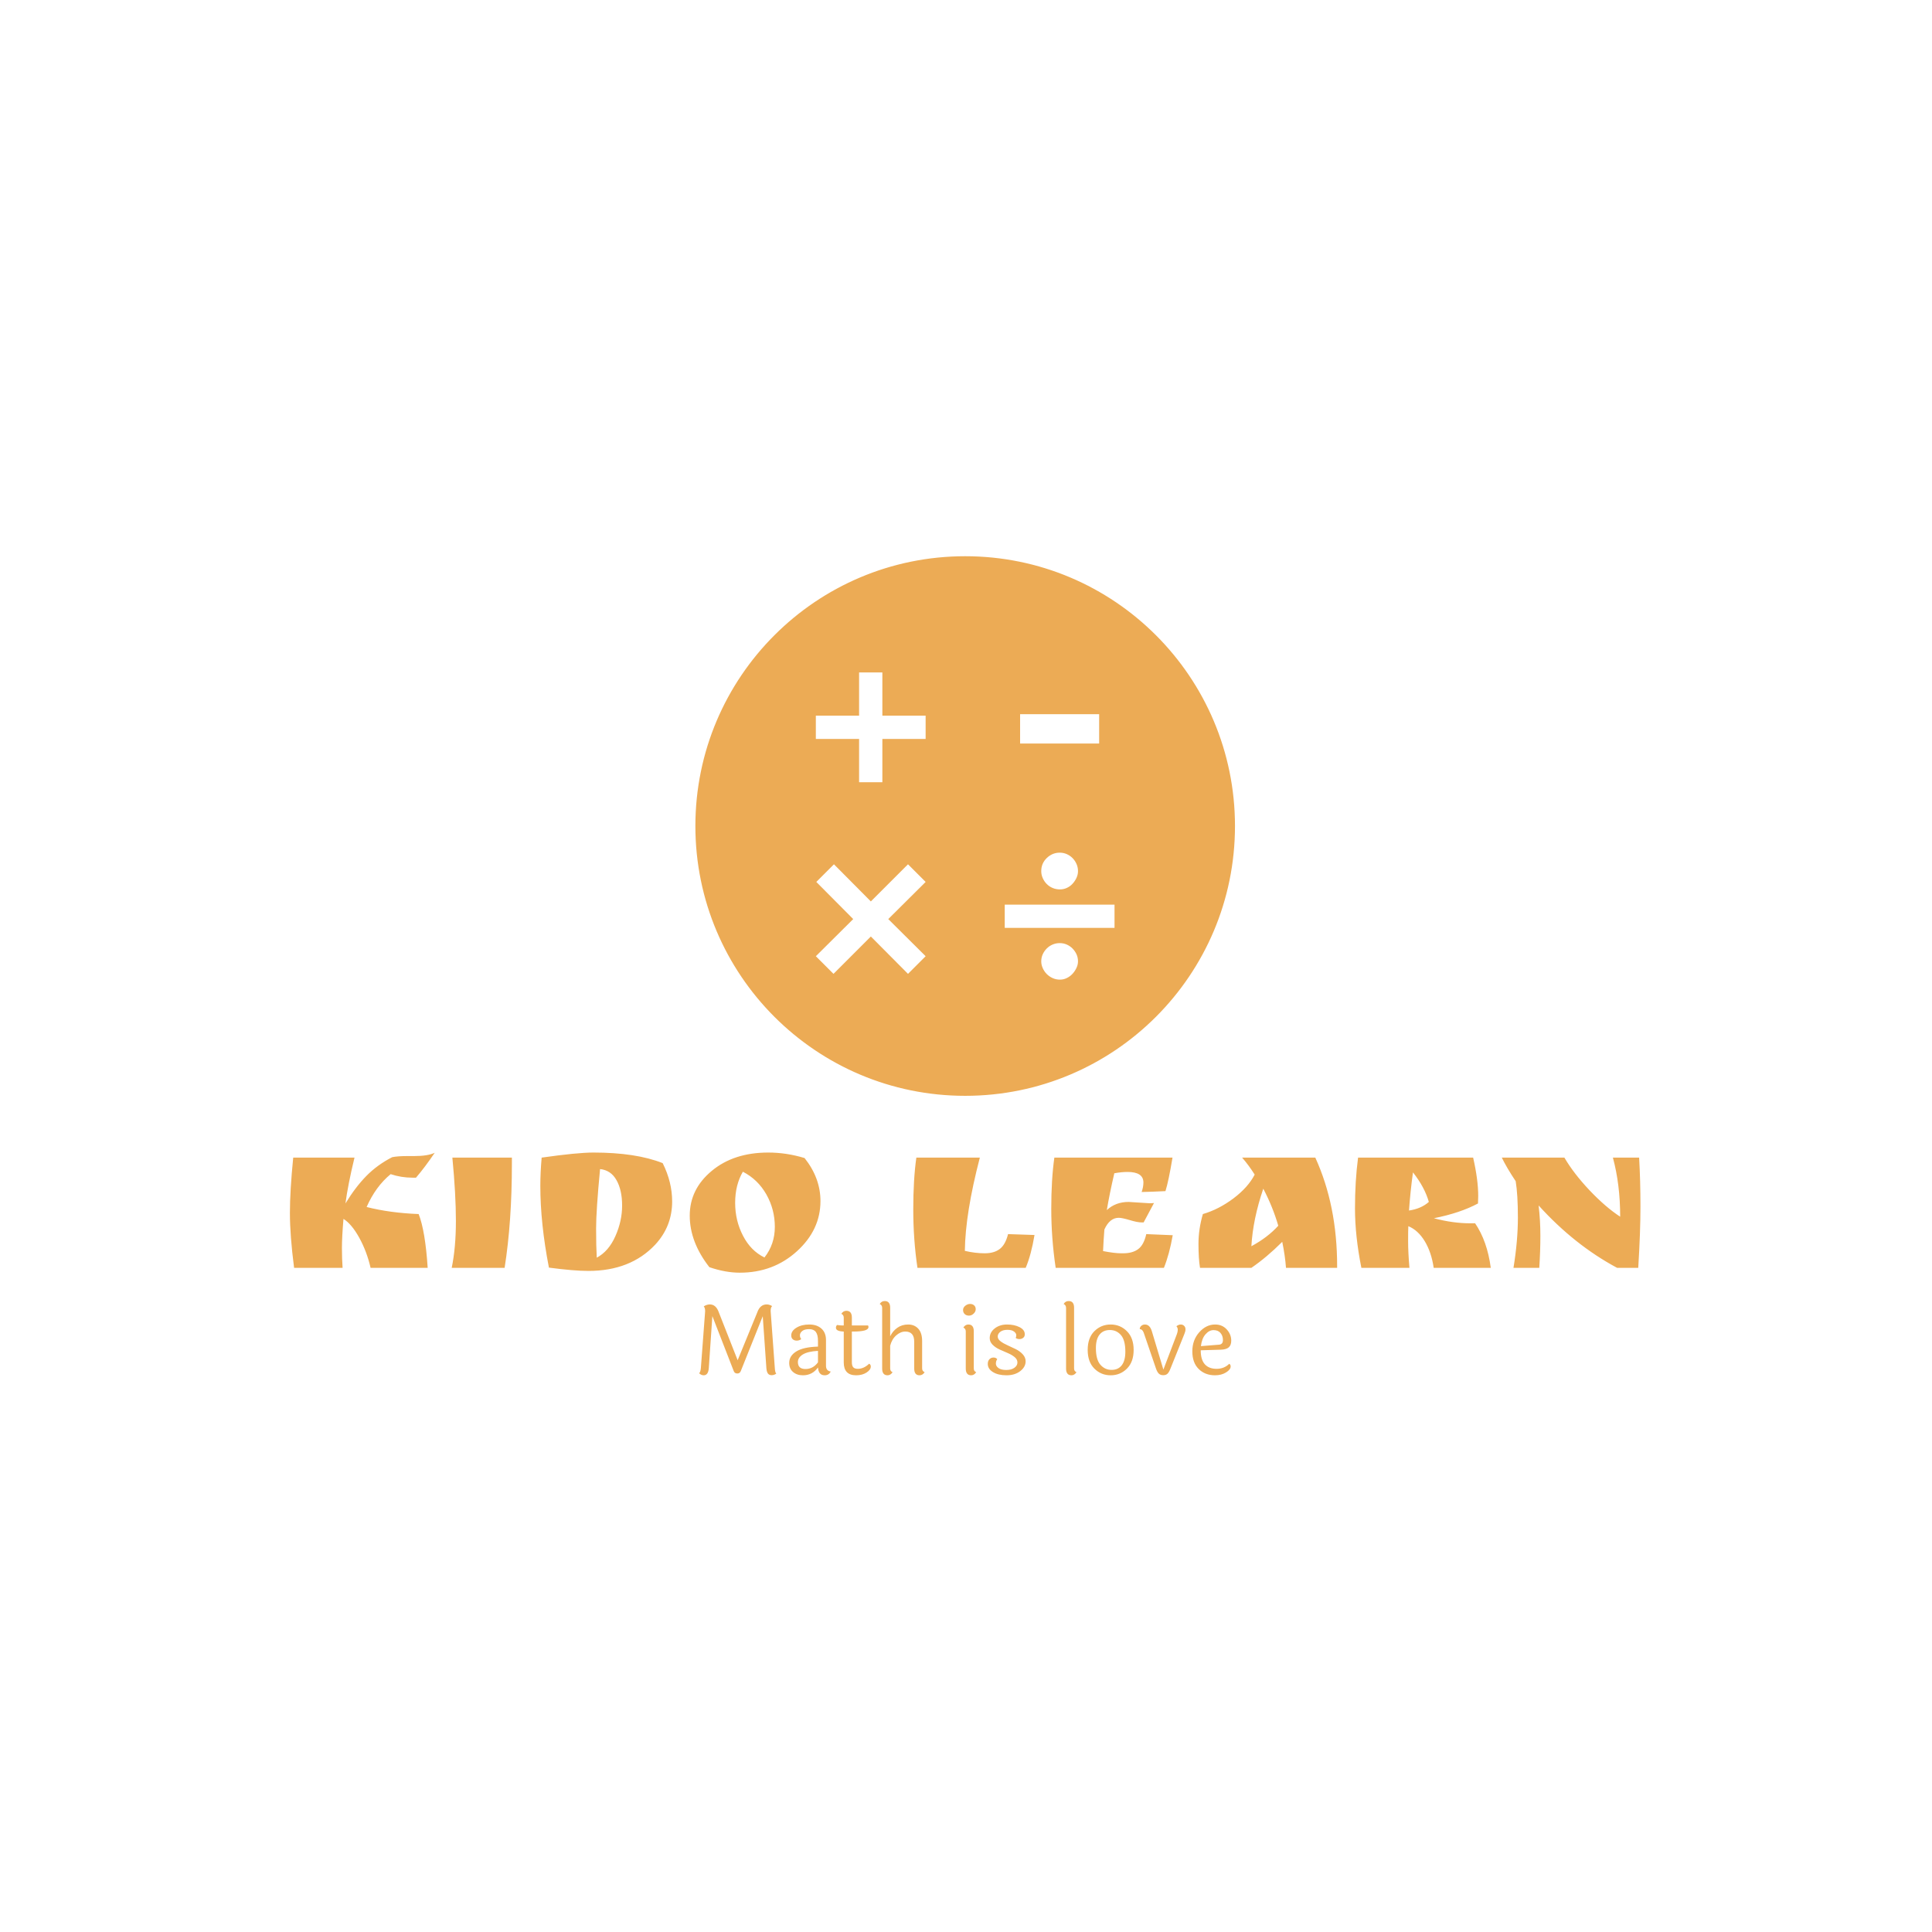 <svg xmlns="http://www.w3.org/2000/svg" version="1.1" xmlns:xlink="http://www.w3.org/1999/xlink" xmlns:svgjs="http://svgjs.dev/svgjs" width="1000" height="1000" viewBox="0 0 1000 1000"><rect width="1000" height="1000" fill="#ffffff"></rect><g transform="matrix(0.7,0,0,0.7,149.576,287.775)"><svg viewBox="0 0 396 240" data-background-color="#ffffff" preserveAspectRatio="xMidYMid meet" height="606" width="1000" xmlns="http://www.w3.org/2000/svg" xmlns:xlink="http://www.w3.org/1999/xlink"><g id="tight-bounds" transform="matrix(1,0,0,1,0.24,0.071)"><svg viewBox="0 0 395.52 239.859" height="239.859" width="395.52"><g><svg viewBox="0 0 395.52 239.859" height="239.859" width="395.52"><g transform="matrix(1,0,0,1,0,174.629)"><svg viewBox="0 0 395.52 65.23" height="65.23" width="395.52"><g id="textblocktransform"><svg viewBox="0 0 395.52 65.23" height="65.23" width="395.52" id="textblock"><g><svg viewBox="0 0 395.52 35.182" height="35.182" width="395.52"><g transform="matrix(1,0,0,1,0,0)"><svg width="395.52" viewBox="2.05 -26.15 306.33 27.25" height="35.182" data-palette-color="#ecab55"><path d="M28.5-25.35L28.5-25.35 30.15-25.35Q33.35-25.35 34.9-26.1L34.9-26.1Q32.7-22.85 30.65-20.45L30.65-20.45 29.85-20.45Q27.3-20.45 24.9-21.25L24.9-21.25Q21.5-18.45 19.45-13.8L19.45-13.8Q24.75-12.45 31.25-12.2L31.25-12.2Q32.75-8.4 33.3 0L33.3 0 20.35 0Q19.5-3.7 17.78-6.83 16.05-9.95 14.2-11.1L14.2-11.1Q13.85-7 13.85-4.5 13.85-2 14 0L14 0 3 0Q2.05-7.35 2.05-12.43 2.05-17.5 2.8-25L2.8-25 16.7-25Q15.2-18.8 14.65-14.6L14.65-14.6Q16.9-18.3 19.38-20.83 21.85-23.35 25.25-25.1L25.25-25.1Q26.55-25.35 28.5-25.35ZM38.9-25L52.4-25 52.4-23.65Q52.4-10.45 50.75 0L50.75 0 38.75 0Q39.7-4.6 39.7-10.63 39.7-16.65 38.9-25L38.9-25ZM70.9-26.15L70.9-26.15Q80.55-26.15 86.6-23.75L86.6-23.75Q88.75-19.45 88.75-15.05L88.75-15.05Q88.75-9.4 84.9-5.25L84.9-5.25Q79.3 0.7 69.75 0.7L69.75 0.7Q66.45 0.7 60.8-0.05L60.8-0.05Q58.85-10.1 58.85-18.6L58.85-18.6Q58.85-21.55 59.15-25L59.15-25Q67.2-26.15 70.9-26.15ZM72.4-22.4L72.4-22.4Q71.5-13 71.5-8.93 71.5-4.85 71.65-2.3L71.65-2.3Q74.35-3.75 75.87-7.18 77.4-10.6 77.4-14.13 77.4-17.65 76.12-19.9 74.85-22.15 72.4-22.4ZM97.19-0.15L97.19-0.15Q92.74-5.85 92.74-11.85 92.74-17.85 97.74-22 102.74-26.15 110.54-26.15L110.54-26.15Q114.69-26.15 118.79-24.9L118.79-24.9Q122.39-20.35 122.39-15.15L122.39-15.15Q122.39-8.6 117.04-3.75 111.69 1.1 104.09 1.1L104.09 1.1Q100.84 1.1 97.19-0.15ZM104.79-21.8L104.79-21.8Q103.04-18.8 103.04-14.75 103.04-10.7 104.82-7.28 106.59-3.85 109.69-2.35L109.69-2.35Q112.04-5.35 112.04-9.3 112.04-13.25 110.12-16.65 108.19-20.05 104.79-21.8ZM155.14-3.85Q157.49-3.3 159.64-3.3 161.79-3.3 163.06-4.28 164.34-5.25 164.94-7.65L164.94-7.65 170.94-7.45Q170.19-2.95 168.94 0L168.94 0 144.39 0Q143.44-6.4 143.44-13.25 143.44-20.1 144.14-25L144.14-25 158.54-25Q155.24-12.35 155.14-3.85L155.14-3.85ZM192.29-14.95L192.29-14.95 196.99-14.65Q197.69-14.65 198.04-14.7L198.04-14.7 195.69-10.3 195.24-10.3Q194.29-10.3 192.54-10.83 190.79-11.35 190.04-11.35L190.04-11.35Q187.99-11.35 186.79-8.7L186.79-8.7Q186.59-6.25 186.49-3.8L186.49-3.8Q189.09-3.3 190.59-3.3L190.59-3.3 191.04-3.3Q193.19-3.3 194.46-4.25 195.74-5.2 196.29-7.65L196.29-7.65 202.29-7.4Q201.54-3.1 200.29 0L200.29 0 175.74 0Q174.74-6.75 174.74-13.4 174.74-20.05 175.44-25L175.44-25 202.24-25Q201.34-19.6 200.64-17.4L200.64-17.4Q197.69-17.25 195.24-17.2L195.24-17.2Q195.64-18.35 195.64-19.35L195.64-19.35Q195.64-21.75 192.04-21.75L192.04-21.75Q190.69-21.75 189.04-21.45L189.04-21.45Q187.94-16.7 187.34-13.1L187.34-13.1Q189.34-14.95 192.29-14.95ZM239.58-0.4L239.58-0.4 239.58 0 227.98 0Q227.78-2.75 227.13-5.9L227.13-5.9Q223.63-2.4 220.13 0L220.13 0 208.48 0Q208.13-2.05 208.13-5.43 208.13-8.8 209.13-12.2L209.13-12.2Q212.73-13.25 216.06-15.75 219.38-18.25 220.88-21.15L220.88-21.15Q219.48-23.35 218.03-25L218.03-25 234.63-25Q239.58-14.15 239.58-0.4ZM226.23-9.55L226.23-9.55Q224.98-13.85 222.83-17.95L222.83-17.95Q220.48-11.05 220.13-4.9L220.13-4.9Q223.83-6.9 226.23-9.55ZM271.58-16.3L271.58-16.3 271.53-14.6Q267.53-12.45 261.53-11.25L261.53-11.25Q265.83-10.1 269.83-10.1L269.83-10.1 270.88-10.1Q273.63-6.05 274.43 0L274.43 0 261.48 0Q260.98-3.5 259.46-6.03 257.93-8.55 255.73-9.45L255.73-9.45Q255.68-8.6 255.68-6.05 255.68-3.5 255.98 0L255.98 0 245.08 0Q243.63-7.25 243.63-13.48 243.63-19.7 244.33-25L244.33-25 270.43-25Q271.58-19.95 271.58-16.3ZM256.78-21.65L256.78-21.65Q256.18-17.25 255.88-13L255.88-13Q258.63-13.4 260.38-14.95L260.38-14.95Q259.43-18.3 256.78-21.65ZM302.13-25L308.08-25Q308.38-19.75 308.38-13.93 308.38-8.1 307.88 0L307.88 0 303.08 0Q293.38-5.2 285.28-14.15L285.28-14.15Q285.68-10.8 285.68-7.28 285.68-3.75 285.43 0L285.43 0 279.58 0Q280.58-6.15 280.58-11.38 280.58-16.6 280.08-19.65L280.08-19.65Q278.08-22.65 276.93-25L276.93-25 291.13-25Q293.23-21.4 296.85-17.57 300.48-13.75 303.78-11.6L303.78-11.6Q303.78-18.9 302.13-25L302.13-25Z" opacity="1" transform="matrix(1,0,0,1,0,0)" fill="#ecab55" class="wordmark-text-0" data-fill-palette-color="primary" id="text-0"></path></svg></g></svg></g><g transform="matrix(1,0,0,1,119.838,43.487)"><svg viewBox="0 0 155.843 21.742" height="21.742" width="155.843"><g transform="matrix(1,0,0,1,0,0)"><svg width="155.843" viewBox="3.85 -38 275.57 38.45" height="21.742" data-palette-color="#ecab55"><path d="M43.8-0.4L43.8-0.4Q42.65 0.4 41.43 0.4 40.2 0.4 39.55-0.38 38.9-1.15 38.7-3L38.7-3 36.8-30.15 25.45-1.8Q24.95-0.45 23.58-0.48 22.2-0.5 21.75-1.8L21.75-1.8 10.7-30.2 8.85-3.15Q8.55 0.45 6.2 0.45L6.2 0.45Q5 0.45 3.85-0.6L3.85-0.6Q4.55-1.2 4.75-3.25L4.75-3.25 6.95-32.55Q6.95-32.75 6.95-32.95L6.95-32.95Q6.95-34.4 6.25-35.25L6.25-35.25Q7.8-36.25 9.4-36.25L9.4-36.25Q12.6-36.25 14.05-32.15L14.05-32.15 23.8-7.35 33.95-32.1Q35.4-36.25 38.85-36.25L38.85-36.25Q40.2-36.25 41.65-35.4L41.65-35.4Q40.9-34.65 40.9-33.1L40.9-33.1Q40.9-32.9 40.9-32.7L40.9-32.7 43.05-3.3Q43.15-1.1 43.8-0.4ZM55-6.4L55-6.4Q55-2.8 58.92-2.8 62.85-2.8 65.4-6.25L65.4-6.25 65.4-12.2Q60.1-11.9 57.55-10.33 55-8.75 55-6.4ZM69.55-17.8L69.55-17.8 69.55-4.5Q69.55-1.85 72-1.5L72-1.5Q71.05 0.45 68.85 0.45L68.85 0.45Q65.7 0.45 65.4-3.6L65.4-3.6Q62.5 0.45 57.6 0.45L57.6 0.45Q54.5 0.45 52.5-1.25 50.5-2.95 50.5-5.95L50.5-5.95Q50.5-9.65 54.22-11.93 57.95-14.2 65.4-14.4L65.4-14.4 65.4-17.4Q65.4-20.5 64.3-21.98 63.2-23.45 60.82-23.45 58.45-23.45 57.25-22.48 56.05-21.5 56.05-20.28 56.05-19.05 56.75-18.3L56.75-18.3Q55.7-17.5 54.42-17.5 53.15-17.5 52.35-18.2 51.55-18.9 51.55-20.2L51.55-20.2Q51.55-22.55 54.25-24.2 56.95-25.85 60.9-25.85 64.85-25.85 67.2-23.73 69.55-21.6 69.55-17.8ZM83.65-22.2L82.95-22.2 82.95-6.35Q82.95-4.5 83.67-3.7 84.4-2.9 86.05-2.9L86.05-2.9Q89.15-2.9 91.9-5.55L91.9-5.55Q92.75-5.1 92.75-4.1L92.75-4.1Q92.75-2.4 90.55-0.98 88.35 0.45 85.15 0.45L85.15 0.45Q78.75 0.45 78.75-6.2L78.75-6.2 78.75-22.2Q74.7-22.35 74.7-24.15L74.7-24.15Q74.7-25.1 75.3-25.6L75.3-25.6Q77.05-25.35 78-25.35L78-25.35 78.75-25.35 78.75-29.4Q78.75-30.8 77.5-31.4L77.5-31.4Q78.5-32.95 80.1-32.95L80.1-32.95Q82.95-32.95 82.95-29.45L82.95-29.45 82.95-25.35 91.35-25.35Q91.55-25 91.55-24.5L91.55-24.5Q91.55-22.2 83.65-22.2L83.65-22.2ZM119.34-17.25L119.34-17.25 119.34-3.1Q119.34-1.7 120.64-1.15L120.64-1.15Q119.59 0.45 117.99 0.45L117.99 0.45Q115.24 0.45 115.24-3.05L115.24-3.05 115.24-16.95Q115.24-22.2 110.64-22.2L110.64-22.2Q108.14-22.2 105.89-20.2 103.64-18.2 102.79-14.85L102.79-14.85 102.79-3.1Q102.79-1.65 104.04-1.15L104.04-1.15Q102.99 0.45 101.44 0.45L101.44 0.45Q98.64 0.45 98.64-3.05L98.64-3.05 98.64-34.45Q98.64-35.9 97.39-36.45L97.39-36.45Q98.24-38 99.99-38L99.99-38Q102.79-38 102.79-34.55L102.79-34.55 102.79-19.75Q104.09-22.45 106.49-24.15 108.89-25.85 112.12-25.85 115.34-25.85 117.34-23.68 119.34-21.5 119.34-17.25ZM144.16-36.5Q145.44-36.5 146.26-35.77 147.09-35.05 147.09-33.77 147.09-32.5 146.01-31.48 144.94-30.45 143.59-30.45 142.24-30.45 141.39-31.25 140.54-32.05 140.54-33.35 140.54-34.65 141.71-35.58 142.89-36.5 144.16-36.5ZM146.09-22.35L146.09-22.35 146.09-3.1Q146.09-1.65 147.34-1.15L147.34-1.15Q146.29 0.45 144.74 0.45L144.74 0.45Q141.94 0.45 141.94-3.05L141.94-3.05 141.94-22.25Q141.94-23.7 140.69-24.25L140.69-24.25Q141.64-25.85 143.29-25.85L143.29-25.85Q146.09-25.85 146.09-22.35ZM171.71-18.98Q170.89-18.3 169.74-18.3 168.59-18.3 167.79-18.9L167.79-18.9Q168.09-19.4 168.09-20.35 168.09-21.3 166.94-22.2 165.79-23.1 163.49-23.1 161.19-23.1 159.84-22.08 158.49-21.05 158.49-19.65 158.49-18.25 159.99-17.13 161.49-16 163.59-15.08 165.69-14.15 167.81-13.1 169.94-12.05 171.44-10.43 172.94-8.8 172.94-6.8L172.94-6.8Q172.94-3.85 170.14-1.7 167.34 0.45 163.04 0.45 158.74 0.45 156.04-1.2 153.34-2.85 153.34-5.45L153.34-5.45Q153.34-7 154.21-7.88 155.09-8.75 156.31-8.75 157.54-8.75 158.24-7.9L158.24-7.9Q157.54-6.95 157.54-5.6 157.54-4.25 158.91-3.28 160.29-2.3 162.91-2.3 165.54-2.3 167.11-3.43 168.69-4.55 168.69-6.18 168.69-7.8 167.21-9 165.74-10.2 163.64-11.08 161.54-11.95 159.41-12.93 157.29-13.9 155.81-15.4 154.34-16.9 154.34-18.8L154.34-18.8Q154.34-21.8 156.94-23.83 159.54-25.85 163.31-25.85 167.09-25.85 169.79-24.48 172.49-23.1 172.49-20.85L172.49-20.85Q172.54-19.65 171.71-18.98ZM198.03-34.55L198.03-34.55 198.03-3.1Q198.03-1.65 199.28-1.15L199.28-1.15Q198.23 0.45 196.68 0.45L196.68 0.45Q193.88 0.45 193.88-3.05L193.88-3.05 193.88-34.45Q193.88-35.9 192.63-36.45L192.63-36.45Q193.48-38 195.23-38L195.23-38Q198.03-38 198.03-34.55ZM222.3-20.38Q220.03-23 216.58-23 213.13-23 211.23-20.63 209.33-18.25 209.33-13.65L209.33-13.65Q209.33-7.7 211.65-5.03 213.98-2.35 217.43-2.35 220.88-2.35 222.73-4.75 224.58-7.15 224.58-11.75L224.58-11.75Q224.58-17.75 222.3-20.38ZM208.55-22.4Q212.03-25.85 216.98-25.85 221.93-25.85 225.4-22.38 228.88-18.9 228.88-12.68 228.88-6.45 225.4-3 221.93 0.45 216.98 0.45 212.03 0.45 208.55-3 205.08-6.45 205.08-12.7 205.08-18.95 208.55-22.4ZM244.28-2.5L251.28-20.9Q251.73-22.1 251.73-23.15 251.73-24.2 251.03-24.95L251.03-24.95Q252.18-25.85 253.25-25.85 254.33-25.85 255.03-25.15 255.73-24.45 255.73-23.38 255.73-22.3 255.13-20.9L255.13-20.9 247.98-3.1Q247.23-1.15 246.43-0.38 245.63 0.4 244.2 0.4 242.78 0.4 241.93-0.4 241.08-1.2 240.43-3.1L240.43-3.1 234.08-21.65Q233.43-23.4 232.03-23.5L232.03-23.5Q232.08-24.55 232.88-25.2 233.68-25.85 234.73-25.85L234.73-25.85Q237.23-25.85 238.28-22.45L238.28-22.45 244.28-2.5ZM263.72-14.65L273.07-15.4Q275.12-15.55 275.12-17.78 275.12-20 273.85-21.48 272.57-22.95 270.27-22.95 267.97-22.95 266.07-20.75 264.17-18.55 263.72-14.65L263.72-14.65ZM263.62-12.5Q263.62-7.6 265.75-5.25 267.87-2.9 271.82-2.9 275.77-2.9 278.37-5.5L278.37-5.5Q279.12-5.1 279.12-4.15L279.12-4.15Q279.12-2.5 276.72-1.03 274.32 0.45 271.02 0.45L271.02 0.45Q265.87 0.45 262.57-2.8 259.27-6.05 259.27-11.93 259.27-17.8 262.85-21.83 266.42-25.85 271.07-25.85L271.07-25.85Q274.77-25.85 277.1-23.3 279.42-20.75 279.42-17.5L279.42-17.5Q279.42-15.15 278.15-14.03 276.87-12.9 274.02-12.8L274.02-12.8 263.62-12.5Z" opacity="1" transform="matrix(1,0,0,1,0,0)" fill="#ecab55" class="slogan-text-1" data-fill-palette-color="secondary" id="text-1"></path></svg></g></svg></g></svg></g></svg></g><g transform="matrix(1,0,0,1,118.751,0)"><svg viewBox="0 0 158.018 158.018" height="158.018" width="158.018"><g><svg></svg></g><g id="icon-0"><svg viewBox="0 0 158.018 158.018" height="158.018" width="158.018"><g><path d="M0 79.009c0-43.635 35.374-79.009 79.009-79.009 43.635 0 79.009 35.374 79.009 79.009 0 43.635-35.374 79.009-79.009 79.009-43.635 0-79.009-35.374-79.009-79.009zM79.009 154.845c41.883 0 75.836-33.953 75.836-75.836 0-41.883-33.953-75.836-75.836-75.836-41.883 0-75.836 33.953-75.836 75.836 0 41.883 33.953 75.836 75.836 75.836z" data-fill-palette-color="accent" fill="#ecab55" stroke="transparent"></path><ellipse rx="78.219" ry="78.219" cx="79.009" cy="79.009" fill="#ecab55" stroke="transparent" stroke-width="0" fill-opacity="1" data-fill-palette-color="accent"></ellipse></g><g transform="matrix(1,0,0,1,35.275,34.027)"><svg viewBox="0 0 87.467 89.965" height="89.965" width="87.467"><g><svg xmlns="http://www.w3.org/2000/svg" xmlns:xlink="http://www.w3.org/1999/xlink" version="1.1" x="0" y="0" viewBox="15.986 16 68.014 69.956" enable-background="new 0 0 100 100" xml:space="preserve" height="89.965" width="87.467" class="icon-s-0" data-fill-palette-color="quaternary" id="s-0"><path d="M40.987 25.852v5.295h-9.853V41h-5.298v-9.853h-9.85v-5.295h9.85V16h5.298v9.852H40.987z" fill="#ffffff" data-fill-palette-color="quaternary"></path><path d="M62.5 25.512h18v6.68h-18V25.512z" fill="#ffffff" data-fill-palette-color="quaternary"></path><path d="M24.497 72.167l-8.404-8.457 4.018-4.018 8.402 8.457 8.459-8.457 4.016 4.018-8.509 8.457 8.509 8.457-4.016 4.018-8.459-8.51-8.508 8.51-4.018-4.018L24.497 72.167z" fill="#ffffff" data-fill-palette-color="quaternary"></path><path d="M84 68.877v5.295H59v-5.295H84zM68.579 58.258c0.842-0.808 1.823-1.213 2.945-1.213 0.562 0 1.09 0.107 1.585 0.322 0.495 0.216 0.933 0.512 1.311 0.891 0.379 0.381 0.685 0.826 0.917 1.337 0.23 0.512 0.347 1.063 0.347 1.658 0 0.528-0.117 1.04-0.347 1.535-0.231 0.496-0.53 0.94-0.892 1.335-0.363 0.397-0.792 0.711-1.287 0.94-0.494 0.232-1.023 0.347-1.583 0.347-0.594 0-1.148-0.107-1.658-0.32-0.514-0.215-0.959-0.512-1.337-0.892-0.379-0.379-0.685-0.824-0.917-1.336-0.23-0.511-0.347-1.047-0.347-1.609C67.315 60.064 67.736 59.067 68.579 58.258zM67.662 80.164c0.231-0.496 0.538-0.933 0.917-1.311 0.378-0.379 0.824-0.677 1.337-0.893 0.51-0.213 1.047-0.32 1.607-0.32 0.562 0 1.09 0.107 1.585 0.32 0.495 0.216 0.933 0.514 1.311 0.893 0.379 0.378 0.685 0.815 0.917 1.311 0.23 0.496 0.347 1.04 0.347 1.634 0 0.496-0.117 0.991-0.347 1.484-0.231 0.496-0.53 0.941-0.892 1.338-0.363 0.396-0.792 0.717-1.287 0.965-0.494 0.248-1.023 0.371-1.583 0.371-0.594 0-1.148-0.115-1.658-0.347-0.514-0.229-0.959-0.536-1.337-0.915-0.379-0.38-0.685-0.826-0.917-1.337-0.23-0.512-0.347-1.031-0.347-1.559C67.315 81.203 67.432 80.659 67.662 80.164z" fill="#ffffff" data-fill-palette-color="quaternary"></path></svg></g></svg></g></svg></g></svg></g><g></g></svg></g><defs></defs></svg><rect width="395.52" height="239.859" fill="none" stroke="none" visibility="hidden"></rect></g></svg></g></svg>